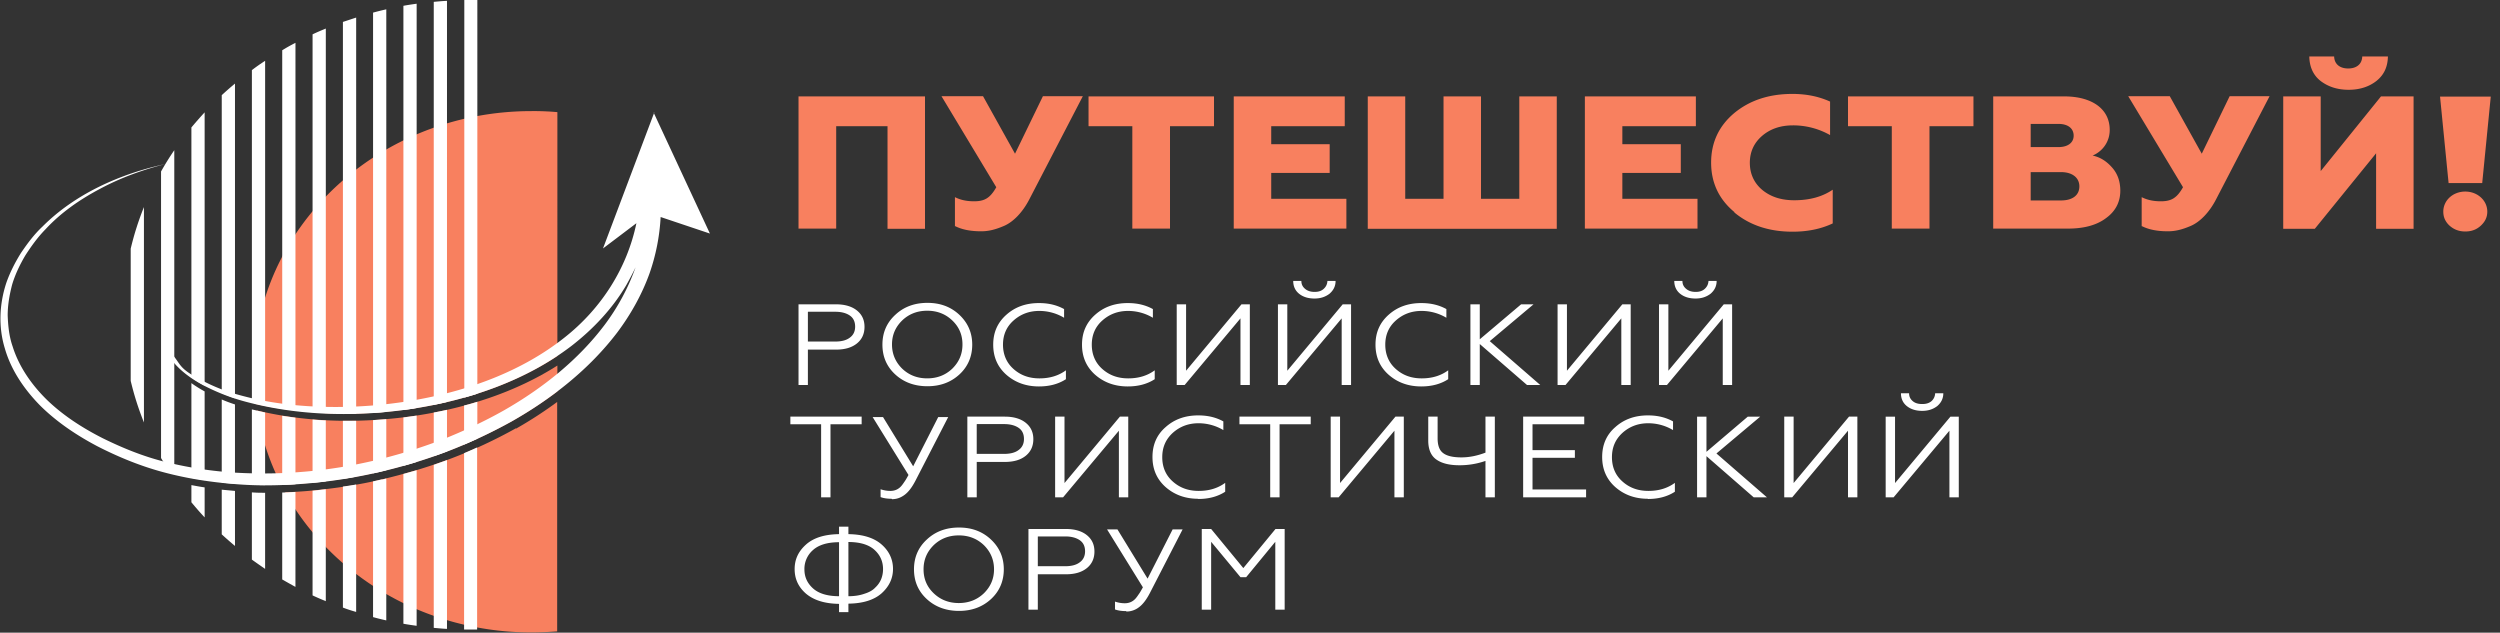 <svg width="245" height="62" fill="none" xmlns="http://www.w3.org/2000/svg"><rect width="100%" height="100%" fill="#333333" stroke="none"/><g clip-path="url(#clip0_9209_7741)"><path d="M78.255 22.422V9.447H90.65v12.975h-3.673V12.367h-5.03v10.035h-3.672l-.02.02zm15.329-.242v-2.86c.559.285 1.177.406 1.876.406 1.038 0 1.577-.324 2.176-1.378l-5.37-8.92h4.072l3.134 5.635 2.734-5.636h3.912l-5.249 10.117c-.659 1.277-1.577 2.21-2.475 2.595-.898.385-1.557.527-2.235.527-1.038 0-1.877-.162-2.555-.507l-.02.02zm17.384.242V12.367h-4.291v-2.92h12.295v2.92h-4.312v10.035h-3.672l-.02.02zm9.939 0V9.447h10.878v2.92h-7.205v1.763h5.728v2.818h-5.728v2.535h7.365v2.92h-11.038v.02zm13.134 0V9.447h3.672v10.036h3.753V9.447h3.672v10.036h3.753V9.447h3.672v12.975h-18.522zm21.276 0V9.447h10.878v2.92h-7.205v1.763h5.728v2.818h-5.728v2.535h7.365v2.92h-11.038v.02zm14.65-1.642c-1.517-1.257-2.276-2.879-2.276-4.845 0-1.967.759-3.588 2.256-4.846 1.517-1.256 3.413-1.885 5.708-1.885 1.357 0 2.575.243 3.693.75v3.284a7.34 7.34 0 00-3.653-.952c-1.198 0-2.215.344-3.014 1.034-.798.689-1.197 1.581-1.197 2.635 0 1.054.399 1.967 1.217 2.656.838.69 1.876 1.014 3.134 1.014 1.517 0 2.754-.345 3.772-1.034v3.304c-1.158.548-2.475.811-3.932.811-2.295 0-4.191-.628-5.708-1.885v-.04zm15.429 1.642V12.367h-4.292v-2.92h12.295v2.92h-4.311v10.035h-3.672l-.02.02zm9.939 0V9.447h6.966c2.615 0 4.451 1.156 4.451 3.285 0 1.257-.798 2.149-1.677 2.514.699.141 1.338.527 1.877 1.135.558.608.838 1.378.838 2.311 0 1.115-.479 2.027-1.417 2.696-.918.69-2.176 1.014-3.693 1.014h-7.365l.02.02zm3.673-8.008h2.734c.898 0 1.477-.425 1.477-1.115 0-.73-.579-1.155-1.477-1.155h-2.734v2.27zm0 5.23h2.974c1.117 0 1.796-.506 1.796-1.378 0-.871-.718-1.399-1.796-1.399h-2.974v2.778zm10.877 2.536v-2.86c.559.285 1.177.406 1.876.406 1.038 0 1.577-.324 2.175-1.378l-5.369-8.92h4.072l3.134 5.635 2.734-5.636h3.912l-5.249 10.117c-.659 1.277-1.577 2.21-2.475 2.595-.898.385-1.557.527-2.236.527-1.037 0-1.876-.162-2.554-.507l-.02.02zm13.872.243V9.447h3.672v7.32l5.908-7.32h3.194v12.976h-3.673v-7.4l-6.007 7.4h-3.094zm4.99-16.888c.02.73.539 1.176 1.377 1.176s1.357-.446 1.377-1.176h2.515c-.02 1.013-.379 1.804-1.118 2.392-.718.568-1.637.872-2.734.872-1.098 0-2.016-.304-2.755-.872-.718-.568-1.077-1.379-1.097-2.392h2.475-.04zm11.216 12.407l-.838-8.474h4.97l-.838 8.474h-3.294zm1.637.831c1.197 0 2.156.872 2.156 1.967 0 .527-.2.973-.639 1.379-.419.385-.918.567-1.517.567-.599 0-1.098-.182-1.537-.567-.419-.386-.619-.832-.619-1.38 0-1.094.938-1.966 2.156-1.966z" fill="#F8805F"/><path d="M79.173 37.73h-.918v-7.907h3.672c.859 0 1.557.203 2.056.608.5.405.739.932.739 1.602 0 .669-.24 1.216-.739 1.621-.499.406-1.177.609-2.056.609h-2.754v3.487-.02zm0-7.157v2.899h2.674c.62 0 1.098-.122 1.438-.385.339-.244.519-.608.519-1.075 0-.466-.16-.83-.5-1.074-.339-.243-.818-.385-1.436-.385h-2.675l-.02.02zm8.562.284c.838-.791 1.896-1.176 3.153-1.176 1.258 0 2.296.385 3.134 1.175.838.791 1.257 1.764 1.257 2.92 0 1.155-.419 2.149-1.257 2.92-.838.77-1.876 1.155-3.134 1.155-1.257 0-2.315-.385-3.153-1.156-.838-.77-1.257-1.743-1.257-2.92 0-1.175.419-2.148 1.257-2.918zm.679 5.27c.658.63 1.477.953 2.454.953.979 0 1.797-.324 2.456-.952.658-.65.998-1.42.998-2.372 0-.953-.34-1.724-.999-2.352-.658-.629-1.476-.953-2.454-.953-.978 0-1.797.324-2.455.953-.66.649-.998 1.42-.998 2.352 0 .932.339 1.723.998 2.372zm13.412 1.744c-1.278 0-2.335-.385-3.214-1.155-.858-.77-1.277-1.744-1.277-2.94s.42-2.149 1.277-2.92c.859-.77 1.916-1.155 3.214-1.155.958 0 1.756.203 2.455.588v.852a4.744 4.744 0 00-2.435-.67c-.998 0-1.837.325-2.535.953-.679.609-1.018 1.4-1.018 2.352 0 .953.34 1.764 1.018 2.372.698.629 1.537.933 2.555.933 1.018 0 1.876-.264 2.594-.79v.87c-.718.467-1.596.71-2.634.71zm8.702 0c-1.277 0-2.335-.385-3.214-1.155-.858-.77-1.277-1.744-1.277-2.94s.419-2.149 1.277-2.92c.859-.77 1.917-1.155 3.214-1.155.958 0 1.756.203 2.455.588v.852a4.744 4.744 0 00-2.435-.67c-.998 0-1.836.325-2.535.953-.679.609-1.018 1.4-1.018 2.352 0 .953.339 1.764 1.018 2.372.699.629 1.537.933 2.555.933 1.018 0 1.876-.264 2.595-.79v.87c-.719.467-1.597.71-2.635.71zm5.569-.141h-.779v-7.907h.918v6.508l5.429-6.508h.819v7.907h-.918V31.2l-5.469 6.529zm9.92 0h-.779v-7.907h.918v6.508l5.429-6.508h.819v7.906h-.919v-6.528l-5.468 6.528zm2.794-8.475c-.619 0-1.118-.162-1.497-.466-.379-.304-.579-.73-.579-1.257h.799c0 .324.119.567.359.77.239.203.539.304.938.304.399 0 .679-.101.898-.304.22-.203.339-.446.359-.77h.799c0 .527-.22.932-.599 1.257-.399.304-.878.466-1.457.466h-.02zm10.479 8.616c-1.278 0-2.336-.385-3.214-1.155-.858-.77-1.277-1.744-1.277-2.94s.419-2.149 1.277-2.92c.858-.77 1.916-1.155 3.214-1.155.958 0 1.756.203 2.455.588v.852a4.744 4.744 0 00-2.435-.67c-.998 0-1.837.325-2.535.953-.679.609-1.018 1.4-1.018 2.352 0 .953.339 1.764 1.018 2.372.698.629 1.537.933 2.555.933 1.017 0 1.876-.264 2.594-.79v.87c-.718.467-1.597.71-2.634.71zm4.81-8.048h.918v3.426l4.051-3.426h1.218l-4.291 3.608 4.95 4.299h-1.298l-4.63-4.015v4.014h-.918v-7.906zm9.32 7.907h-.778v-7.907h.918v6.508l5.429-6.508h.818v7.907h-.918V31.2l-5.469 6.529zm9.94 0h-.778v-7.907h.918v6.508l5.429-6.508h.818v7.906h-.918v-6.528l-5.469 6.528zm2.795-8.475c-.619 0-1.118-.162-1.497-.466-.379-.304-.579-.73-.579-1.257h.798c0 .324.12.567.36.77.239.203.538.304.938.304.399 0 .678-.101.898-.304.219-.203.339-.446.359-.77h.798c0 .527-.219.932-.598 1.257-.4.304-.879.466-1.457.466h-.02zM81.388 48.738h-.918V41.58h-3.014v-.75h6.986v.75h-3.054v7.157zm6.008.142c-.46 0-.819-.061-1.098-.163v-.77c.3.101.619.162.958.162.44 0 .798-.162 1.078-.486.14-.162.24-.325.34-.467.059-.08.179-.283.358-.608l-3.513-5.676h1.018l2.954 4.825 2.455-4.825h.978l-3.213 6.244c-.34.649-.679 1.095-1.058 1.379-.38.283-.778.425-1.237.425l-.02-.04zm8.323-.142H94.8V40.83h3.672c.859 0 1.557.203 2.056.608.499.406.739.933.739 1.602s-.24 1.216-.739 1.622c-.499.405-1.177.608-2.056.608H95.72v3.487-.02zm0-7.157v2.9h2.674c.62 0 1.098-.122 1.438-.386.339-.243.518-.608.518-1.074 0-.467-.159-.832-.499-1.075-.339-.243-.818-.385-1.437-.385H95.74l-.02.02zm8.463 7.157h-.779V40.83h.918v6.508l5.429-6.508h.819v7.907h-.918V42.21l-5.469 6.528zm13.252.142c-1.277 0-2.335-.386-3.213-1.156-.859-.77-1.278-1.743-1.278-2.94 0-1.196.419-2.169 1.278-2.919.858-.77 1.916-1.156 3.213-1.156.958 0 1.757.203 2.455.588v.852a4.741 4.741 0 00-2.435-.67c-.998 0-1.836.325-2.535.954-.678.628-1.018 1.399-1.018 2.372 0 .973.34 1.764 1.018 2.372.699.628 1.537.932 2.555.932 1.018 0 1.876-.263 2.595-.79v.871c-.719.467-1.597.71-2.635.71v-.02zm7.964-.142h-.918V41.58h-3.014v-.75h6.985v.75h-3.053v7.157zm5.788 0h-.779V40.83h.918v6.508l5.429-6.508h.819v7.907h-.919V42.21l-5.468 6.528zm15.308 0h-.918V45.17a7.679 7.679 0 01-2.554.425c-1.018 0-1.777-.202-2.296-.588-.519-.385-.758-1.013-.758-1.844V40.83h.918v2.129c0 .69.18 1.176.539 1.44.359.283.958.425 1.796.425.779 0 1.557-.162 2.355-.466V40.83h.918v7.907zm8.962 0h-6.187V40.83h5.987v.75h-5.069v2.534h4.151v.75h-4.151v3.102h5.249v.75l.02.02zm6.047.142c-1.277 0-2.335-.386-3.213-1.156-.858-.77-1.277-1.743-1.277-2.94 0-1.196.419-2.169 1.277-2.919.858-.77 1.916-1.156 3.213-1.156.959 0 1.757.203 2.455.588v.852a4.738 4.738 0 00-2.435-.67c-.998 0-1.836.325-2.534.954-.679.628-1.018 1.399-1.018 2.372 0 .973.339 1.764 1.018 2.372.698.628 1.536.932 2.554.932 1.018 0 1.877-.263 2.595-.79v.871c-.718.467-1.597.71-2.635.71v-.02zm4.811-8.049h.919v3.447l4.051-3.447h1.218l-4.291 3.609 4.949 4.298h-1.297l-4.63-4.035v4.035h-.919V40.83zm9.321 7.907h-.779V40.83h.919v6.508l5.428-6.508h.819v7.907h-.918V42.21l-5.469 6.528zm9.939 0h-.778v-7.907h.918v6.508l5.429-6.508h.818v7.907h-.918V42.21l-5.469 6.528zm2.795-8.474c-.619 0-1.118-.162-1.497-.467-.38-.304-.579-.73-.579-1.256h.798c0 .324.12.567.359.77.24.203.539.284.939.284.399 0 .678-.102.898-.284.219-.203.339-.446.359-.77h.798c0 .527-.219.932-.598 1.257-.4.304-.879.466-1.457.466h-.02zM83.144 59.99h-.918v-.811c-1.417-.02-2.495-.365-3.253-1.014-.739-.649-1.098-1.44-1.098-2.392 0-.953.36-1.724 1.098-2.393.738-.669 1.816-1.013 3.253-1.034v-.73h.918v.73c1.437.02 2.515.366 3.253 1.014.739.649 1.118 1.46 1.118 2.392 0 .933-.379 1.724-1.118 2.393-.738.649-1.816.993-3.253 1.013v.832zm-.918-1.561v-5.292c-1.138 0-1.996.264-2.555.77a2.443 2.443 0 00-.838 1.886c0 .75.28 1.358.838 1.865.56.507 1.417.77 2.555.77zm.918-5.292v5.292c.599 0 1.118-.082 1.577-.244.459-.142.818-.344 1.058-.608a2.31 2.31 0 00.579-.831c.12-.304.18-.629.18-.973 0-.75-.28-1.379-.839-1.886-.559-.507-1.417-.77-2.575-.77l.02.02zm7.685-.263c.838-.791 1.896-1.176 3.153-1.176 1.258 0 2.296.385 3.134 1.176.838.79 1.257 1.763 1.257 2.919 0 1.156-.419 2.149-1.257 2.92-.838.77-1.876 1.155-3.134 1.155-1.257 0-2.315-.385-3.153-1.156-.839-.77-1.258-1.743-1.258-2.919s.42-2.149 1.258-2.92zm.678 5.27c.659.63 1.477.954 2.455.954s1.797-.325 2.455-.953c.659-.649.998-1.42.998-2.352 0-.933-.34-1.723-.998-2.372-.658-.629-1.477-.953-2.455-.953s-1.796.324-2.455.953c-.658.649-.998 1.42-.998 2.372 0 .953.34 1.723.998 2.352zm10.199 1.602h-.918V51.84h3.673c.858 0 1.556.203 2.055.608.499.405.739.933.739 1.602s-.24 1.216-.739 1.622c-.499.405-1.177.608-2.055.608h-2.755v3.487-.02zm0-7.156v2.9h2.675c.618 0 1.097-.123 1.437-.386.339-.243.519-.608.519-1.075 0-.466-.16-.83-.499-1.074-.34-.243-.819-.385-1.437-.385h-2.675l-.02.02zm8.662 7.298c-.459 0-.818-.06-1.097-.162v-.77c.299.101.618.162.958.162.439 0 .798-.162 1.077-.486.14-.163.24-.325.34-.467.06-.08.179-.284.359-.608l-3.513-5.677h1.018l2.954 4.825 2.455-4.825h.978l-3.213 6.245c-.34.648-.679 1.094-1.058 1.378a1.995 1.995 0 01-1.238.426l-.02-.04zm8.324-.142h-.919V51.84h.919l3.153 3.832 3.154-3.832h.898v7.906h-.918v-6.65l-2.854 3.468h-.559l-2.874-3.467v6.65z" fill="#fff"/><path d="M32.469 40.506c.439.02.858.041 1.297.041 2.275 0 4.57-.182 6.826-.527 4.97-.77 9.88-2.392 14.031-5.13V10.989a26.23 26.23 0 00-2.534-.101c-15.03 0-27.225 11.434-27.225 25.544 0 1.116.06 2.089.2 3.163 2.415.547 4.91.79 7.405.933v-.02z" fill="#F8805F"/><path d="M37.14 46.244a51.474 51.474 0 006.726-2.027 49.756 49.756 0 006.307-2.94 40.185 40.185 0 004.45-2.92v-2.534c-4.071 2.595-8.861 4.136-13.691 4.886-5.23.79-10.638.75-15.768-.486A24.713 24.713 0 0027.56 47.5a38.22 38.22 0 002.635-.162 49.855 49.855 0 006.966-1.095h-.02z" fill="#F8805F"/><path d="M50.571 41.966a47.701 47.701 0 01-6.347 2.96c-2.195.831-4.47 1.5-6.766 2.048-2.295.547-4.65.892-7.026 1.115-.838.081-1.656.122-2.494.162 4.55 8.15 13.652 13.725 24.13 13.725.858 0 1.697-.04 2.535-.101V39.392a40.47 40.47 0 01-4.032 2.615v-.04z" fill="#F8805F"/><path d="M46.779 39.371c-.44.142-.859.264-1.298.365v3.832c.44-.183.859-.386 1.298-.568v-3.629zm-2.974.791c-.439.102-.858.183-1.297.264v4.277c.439-.142.858-.304 1.297-.466v-4.075zm2.975-1.582V0h-1.278v38.966c.44-.122.858-.243 1.297-.385h-.02zm-6.188 1.44s.16-.02.24-.04V.365c-.44.061-.859.122-1.298.203v39.615c.36-.041.699-.102 1.058-.142v-.02zm-2.735.344V.913c-.44.101-.858.203-1.297.324v39.23c.439-.02.858-.06 1.297-.102zm-4.091.183h1.138V1.723c-.44.142-.859.284-1.298.426v38.398h.16zm10.039-1.155V.082c-.439.02-.858.06-1.297.1v39.493c.439-.08.858-.182 1.297-.283zm-2.974 1.338c-.439.06-.858.121-1.297.182v4.744c.44-.122.858-.243 1.297-.385V40.73zm-20.777-2.372a12.526 12.526 0 01-1.297-.811v9.285c.439.081.858.142 1.297.223v-8.718.02zm2.974 1.277c-.44-.142-.878-.304-1.297-.487v8.15l1.297.122v-7.785zm14.829 6.447v-5.008c-.44.04-.858.061-1.297.102v5.21c.2-.04.379-.081.578-.122l.719-.182zm-5.927-5.656V2.798c-.44.182-.879.365-1.298.568v36.999l1.297.06zm-5.948 7.115v-7.116c-.44-.101-.858-.203-1.297-.304v7.4c.439 0 .858.02 1.297.02zm8.922-6.304h-1.298v5.697c.44-.061.859-.142 1.298-.223v-5.495.02zm-2.974-.041c-.44-.02-.86-.04-1.298-.081v6.203c.439-.04.858-.08 1.297-.141v-5.981zm-2.974-.264c-.44-.06-.859-.121-1.298-.182v6.771c.44 0 .858-.04 1.297-.06v-6.528zm1.676 7.137v10.279c.419.202.858.385 1.297.567V47.947c-.439.04-.858.102-1.297.142v-.02zm-1.676-7.866V4.197c-.44.223-.879.466-1.298.73V40.04c.44.06.858.121 1.297.162zm-1.298 8.048v8.535c.42.243.858.487 1.297.73V48.21l-1.297.061v-.02zm9.8-1.277c-.3.06-.599.142-.898.202v13.3c.419.121.858.223 1.297.324V46.893c-.14.04-.26.06-.4.1v-.02zm-3.852.729v11.84c.42.163.859.304 1.298.426V47.48c-.44.082-.859.142-1.298.203v.02zm5.928-1.256v14.678c.42.081.858.142 1.297.203V46.082c-.439.122-.858.243-1.297.365zm5.948-2.027v17.272h1.277v-17.84c-.419.182-.858.385-1.297.567h.02zm-2.974 1.135V61.53c.439.04.858.081 1.297.102V45.088c-.439.163-.858.304-1.297.467zm-17.823 2.676v6.61c.419.303.858.607 1.297.911v-7.46c-.44 0-.858 0-1.297-.04v-.021zM20.054 37.79V11.01a44.7 44.7 0 00-1.297 1.48v24.47c.399.324.838.588 1.297.831zm2.974 1.237V8.19c-.44.365-.878.75-1.297 1.136V38.52c.458.182.878.385 1.297.507zm2.954.73V5.96c-.44.284-.878.588-1.297.913v32.58c.439.1.858.202 1.297.283v.02zm-4.252 8.231v4.379c.42.385.859.77 1.298 1.135V48.11c-.44-.04-.858-.08-1.297-.121zm-4.65-33.269c-.46.669-.899 1.378-1.298 2.088v28.079c.3.507.599 1.014.918 1.5.12.04.24.06.38.081m1.677 1.074v1.683c.419.507.838.994 1.297 1.48v-2.94c-.439-.06-.858-.141-1.297-.223zm-4.651-6.122V20.294a28.425 28.425 0 00-1.297 4.075v12.955a28.374 28.374 0 001.297 4.075v.02z" fill="#fff"/><path d="M64.124 11.009l-5.03 13.34 3.273-2.474c-.898 4.339-3.393 8.353-7.105 11.252-4.132 3.264-9.42 5.21-14.85 6.123a44.991 44.991 0 01-8.263.628c-2.774-.04-5.548-.344-8.203-1.034-1.337-.344-2.455-.71-3.832-1.398-2.495-1.257-2.295-1.541-3.094-2.555-.818-.993-.659-1.966-.439-3.203.22-1.237-.639 2.433.18 3.507.798 1.075 1.936 1.906 3.153 2.555a20.126 20.126 0 003.872 1.54c5.41 1.5 11.197 1.602 16.766.75 5.549-.871 11.037-2.777 15.428-6.122 2.176-1.683 4.072-3.71 5.41-6.001.319-.568.618-1.135.897-1.723a21.188 21.188 0 01-3.013 5.616c-2.555 3.405-6.028 6.203-9.9 8.413-1.936 1.095-3.992 2.048-6.088 2.879a51.47 51.47 0 01-6.506 2.007 47.434 47.434 0 01-13.632 1.216 38.143 38.143 0 01-6.767-1.013c-2.215-.527-4.31-1.379-6.326-2.372-1.996-1.014-3.873-2.23-5.43-3.73-1.536-1.5-2.774-3.285-3.392-5.272-.34-.973-.44-2.007-.48-3.02 0-1.034.18-2.048.44-3.042.299-.993.758-1.946 1.297-2.858.579-.892 1.198-1.764 1.976-2.555 1.477-1.601 3.333-2.899 5.329-3.953 1.996-1.075 4.171-1.865 6.407-2.433-4.51.973-8.882 2.96-12.055 6.143-.819.77-1.477 1.663-2.096 2.575-.579.932-1.078 1.906-1.437 2.94-.679 2.067-.779 4.318-.14 6.406.599 2.108 1.896 4.014 3.473 5.616 1.617 1.601 3.553 2.899 5.589 3.973 2.055 1.055 4.23 1.947 6.506 2.555 2.275.608 4.61.973 6.986 1.155 2.355.203 4.73.142 7.085-.06a49.84 49.84 0 006.966-1.095 51.474 51.474 0 006.726-2.027 49.762 49.762 0 006.307-2.94c4.012-2.27 7.665-5.17 10.38-8.738 1.336-1.784 2.434-3.75 3.173-5.819a19.863 19.863 0 001.077-5.494l4.83 1.622-5.508-11.84.06-.04z" fill="#fff"/></g><defs><clipPath id="clip0_9209_7741"><path fill="#fff" transform="translate(.095)" d="M0 0h244v61.956H0z"/></clipPath></defs></svg>